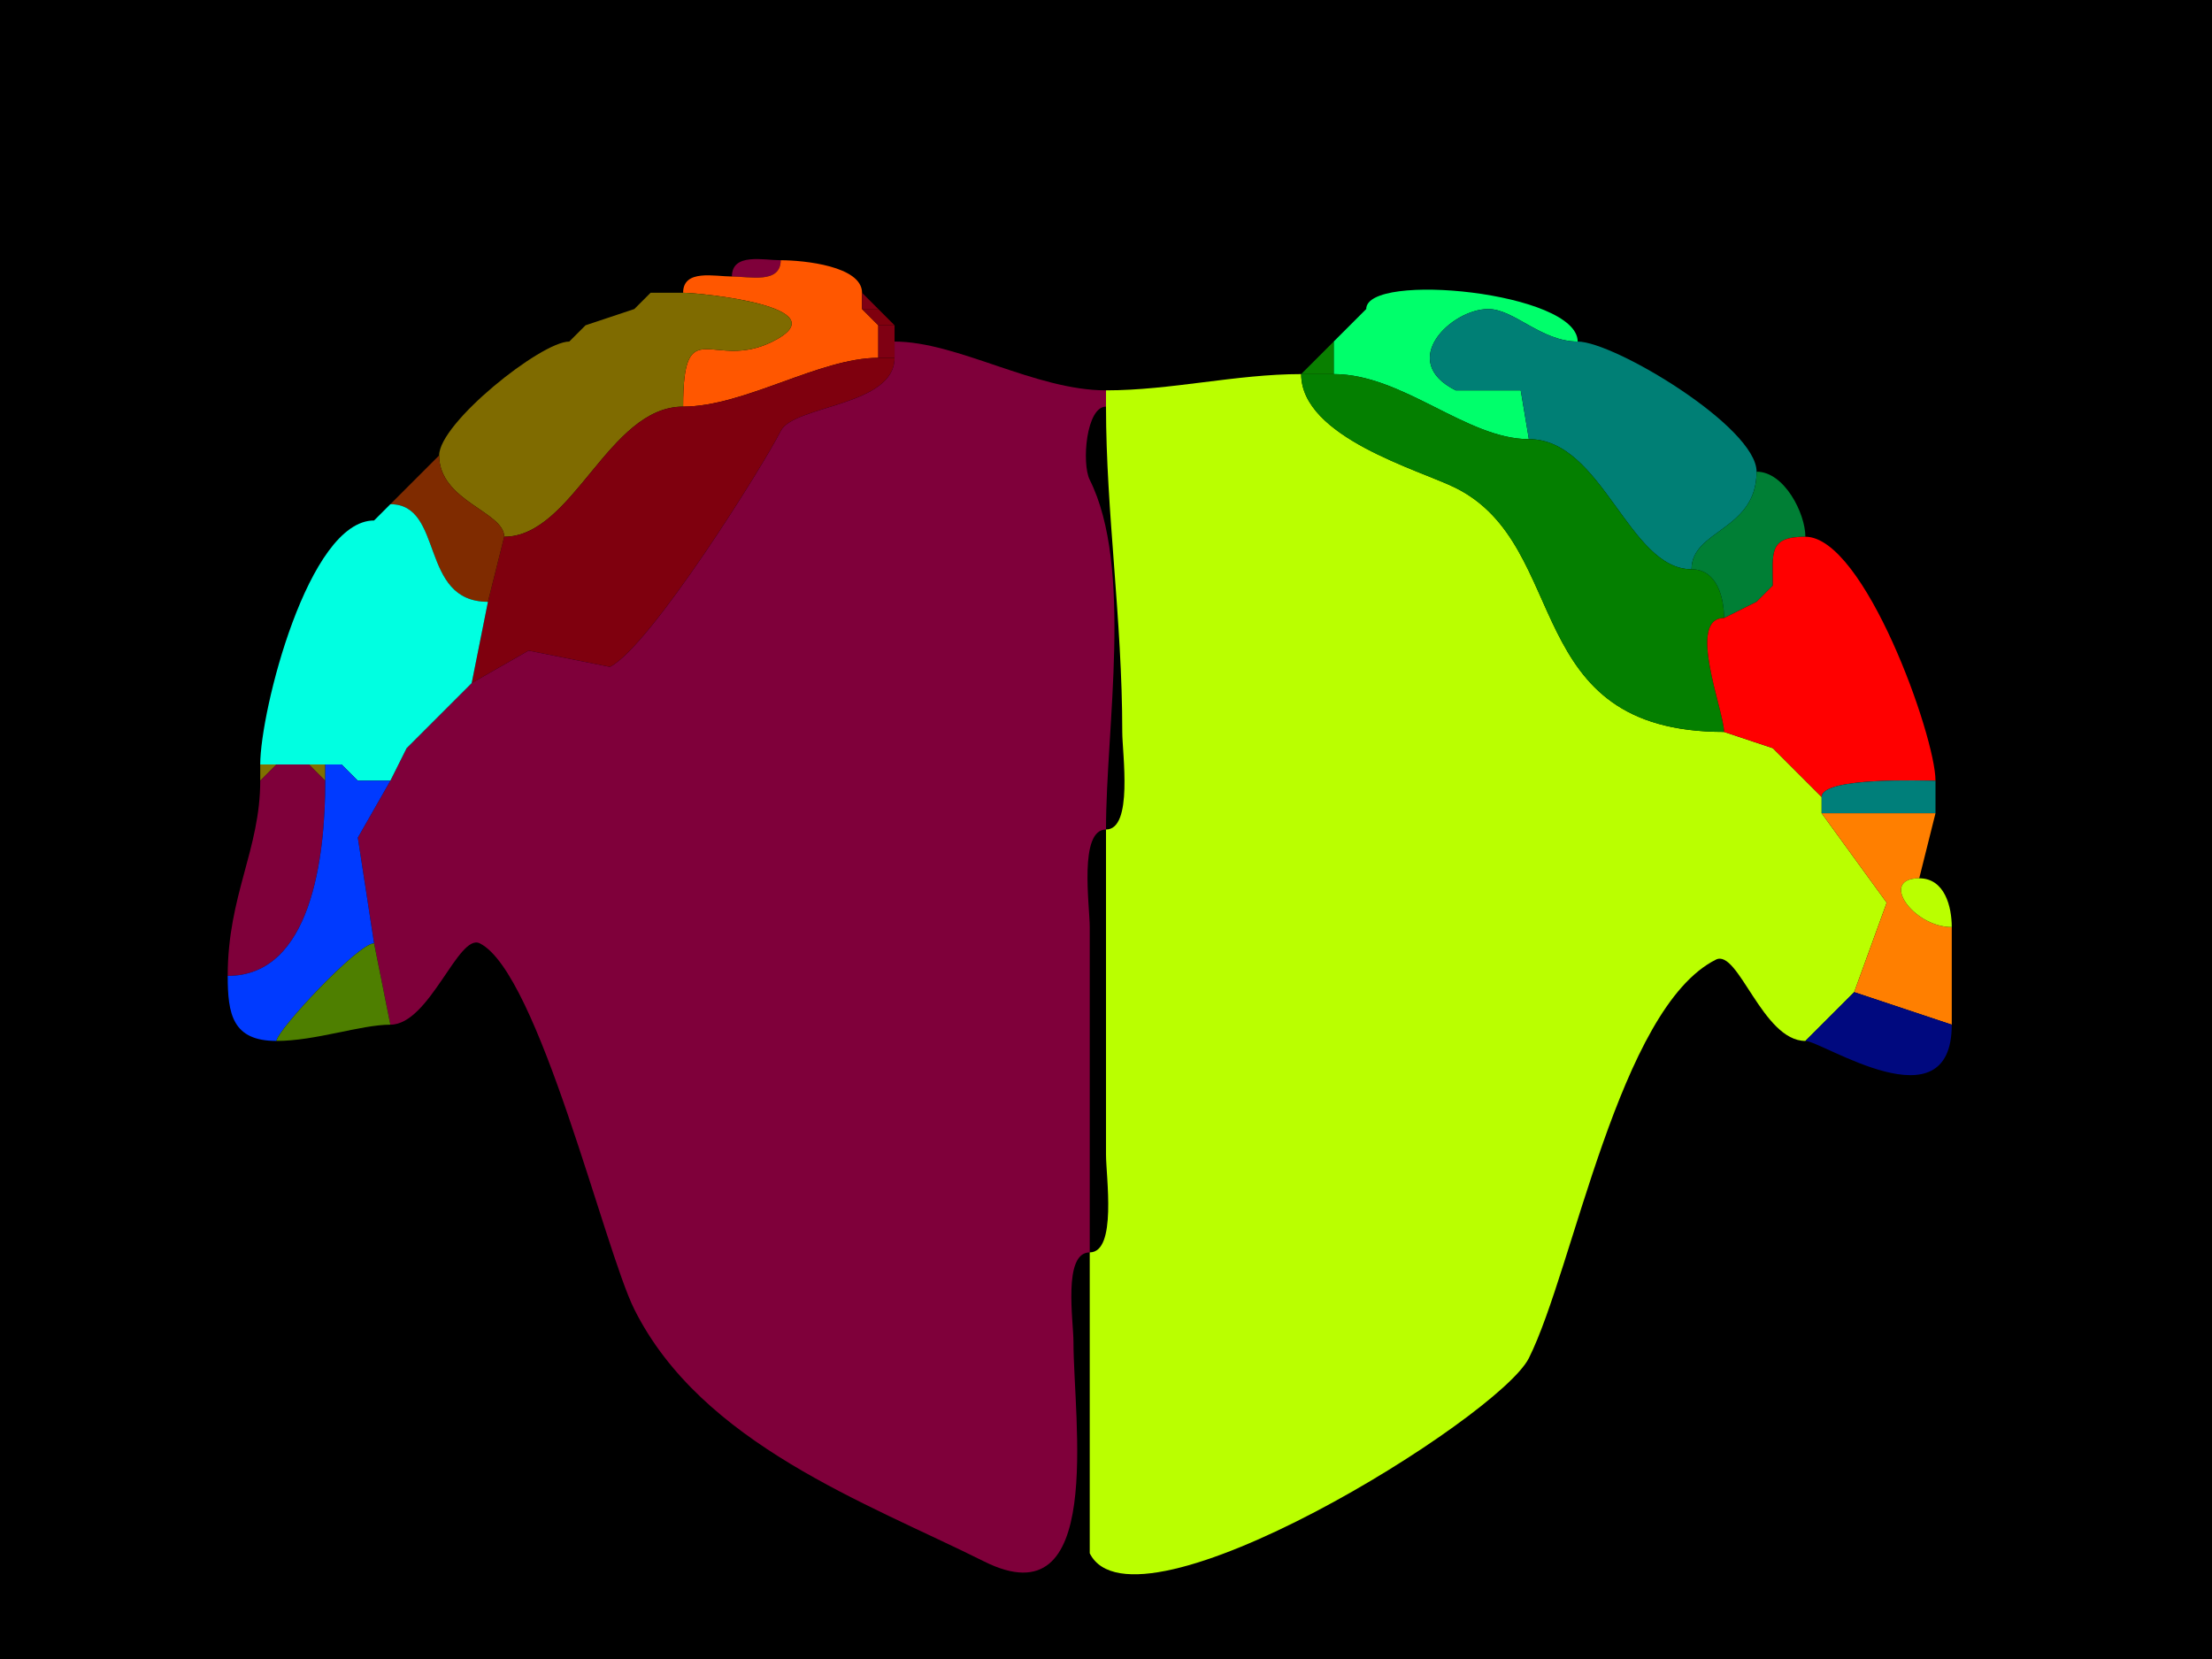 <svg xmlns="http://www.w3.org/2000/svg" xmlns:xlink="http://www.w3.org/1999/xlink" height="102" width="136">
<g>
<rect width="136" height="102" fill="#000000"  stroke-width="0" /> 
<path  fill="#7F003A" stroke-width="0" stroke="#7F003A" d = " M48 16 C46.952,16 45,15.527 45,17 46.048,17 48,17.473 48,16  Z"/>

<path  fill="#FF5700" stroke-width="0" stroke="#FF5700" d = " M54 22 C50.388,22 45.768,25 42,25 42,19.073 43.815,22.842 47.5,21 51.801,18.849 42.992,18 42,18 42,16.527 43.952,17 45,17 46.048,17 48,17.473 48,16 49.424,16 53,16.362 53,18 53,18 53,19 53,19 53,19 54,20 54,20 54,20 54,22 54,22  Z"/>

<path  fill="#7F003A" stroke-width="0" stroke="#7F003A" d = " M40 18 L39,19 C39,19 40,18 40,18  Z"/>

<path  fill="#7F6B00" stroke-width="0" stroke="#7F6B00" d = " M27 28 C27,30.813 31,31.461 31,33 35.239,33 37.4,25 42,25 42,19.073 43.815,22.842 47.5,21 51.801,18.849 42.992,18 42,18 42,18 40,18 40,18 40,18 39,19 39,19 39,19 36,20 36,20 36,20 35,21 35,21 33.266,21 27,26.009 27,28  Z"/>

<path  fill="#7F0013" stroke-width="0" stroke="#7F0013" d = " M53 19 L54,19 C54,19 53,18 53,18 53,18 53,19 53,19  Z"/>

<path  fill="#00FF6B" stroke-width="0" stroke="#00FF6B" d = " M82 23 C86.255,23 90.164,27 94,27 94,27 93.5,24 93.5,24 93.5,24 89.5,24 89.5,24 85.895,22.198 89.238,19 91.5,19 93.095,19 94.755,21 97,21 97,17.95 84,16.688 84,19 84,19 83,20 83,20 83,20 82,21 82,21 82,21 82,23 82,23  Z"/>

<path  fill="#7F000E" stroke-width="0" stroke="#7F000E" d = " M54 20 L55,20 C55,20 54,19 54,19 54,19 53,19 53,19 53,19 54,20 54,20  Z"/>

<path  fill="#097F00" stroke-width="0" stroke="#097F00" d = " M84 19 L83,20 C83,20 84,19 84,19  Z"/>

<path  fill="#007F75" stroke-width="0" stroke="#007F75" d = " M108 29 C108,32.625 104,32.563 104,35 100.127,35 98.527,27 94,27 94,27 93.5,24 93.5,24 93.5,24 89.5,24 89.5,24 85.895,22.198 89.238,19 91.5,19 93.095,19 94.755,21 97,21 99.244,21 108,26.253 108,29  Z"/>

<path  fill="#7F003A" stroke-width="0" stroke="#7F003A" d = " M36 20 L35,21 C35,21 36,20 36,20  Z"/>

<path  fill="#7F0013" stroke-width="0" stroke="#7F0013" d = " M54 22 L55,22 C55,22 55,21 55,21 55,21 55,20 55,20 55,20 54,20 54,20 54,20 54,22 54,22  Z"/>

<path  fill="#097F00" stroke-width="0" stroke="#097F00" d = " M83 20 L82,21 C82,21 83,20 83,20  Z"/>

<path  fill="#7F000E" stroke-width="0" stroke="#7F000E" d = " M30 37 L29,42 C29,42 32.5,40 32.5,40 32.5,40 37.5,41 37.5,41 39.967,39.767 46.952,28.595 48,26.5 48.796,24.907 55,24.986 55,22 55,22 54,22 54,22 50.388,22 45.768,25 42,25 37.4,25 35.239,33 31,33 31,33 30,37 30,37  Z"/>

<path  fill="#7F003A" stroke-width="0" stroke="#7F003A" d = " M24 63 C26.416,63 28.187,57.343 29.5,58 33.119,59.81 37.165,76.83 39,80.5 43.14,88.78 53.305,92.403 60.5,96 67.952,99.726 66,87.314 66,82.5 66,81.222 65.335,77 67,77 67,77 67,57 67,57 67,55.679 66.316,51 68,51 68,44.705 69.68,34.861 67,29.5 66.496,28.492 66.78,25 68,25 68,25 68,24 68,24 63.642,24 58.862,21 55,21 55,21 55,22 55,22 55,24.986 48.796,24.907 48,26.5 46.952,28.595 39.967,39.767 37.5,41 37.5,41 32.5,40 32.5,40 32.5,40 29,42 29,42 29,42 25,46 25,46 25,46 24,48 24,48 24,48 22,51.5 22,51.5 22,51.5 23,58 23,58 23,58 24,63 24,63  Z"/>

<path  fill="#097F00" stroke-width="0" stroke="#097F00" d = " M80 23 L82,23 C82,23 82,21 82,21 82,21 80,23 80,23  Z"/>

<path  fill="#BAFF00" stroke-width="0" stroke="#BAFF00" d = " M111 64 C108.365,64 106.87,58.315 105.5,59 99.535,61.983 96.749,78.001 94,83.5 92.16,87.18 69.772,101.044 67,95.5 L67,77 C68.684,77 68,72.321 68,71 68,71 68,51 68,51 69.684,51 69,46.321 69,45 69,38.063 68,31.469 68,25 68,25 68,24 68,24 72.015,24 75.985,23 80,23 80,26.893 87.294,28.897 89.5,30 96.703,33.602 93.37,45 106,45 106,45 109,46 109,46 109,46 110,47 110,47 110,47 112,49 112,49 112,49 112,50 112,50 112,50 116,55.5 116,55.5 116,55.5 114,61 114,61 114,61 111,64 111,64  Z"/>

<path  fill="#047F00" stroke-width="0" stroke="#047F00" d = " M106 38 C103.678,38 106,43.704 106,45 93.37,45 96.703,33.602 89.5,30 87.294,28.897 80,26.893 80,23 80,23 82,23 82,23 86.255,23 90.164,27 94,27 98.527,27 100.127,35 104,35 105.577,35 106,36.762 106,38  Z"/>

<path  fill="#7F2B00" stroke-width="0" stroke="#7F2B00" d = " M31 33 L30,37 C25.76,37 27.325,31 24,31 24,31 27,28 27,28 27,30.813 31,31.461 31,33  Z"/>

<path  fill="#007F35" stroke-width="0" stroke="#007F35" d = " M108 37 L106,38 C106,36.762 105.577,35 104,35 104,32.563 108,32.625 108,29 109.712,29 111,31.571 111,33 108.707,33 109,33.997 109,36 109,36 108,37 108,37  Z"/>

<path  fill="#7F2B00" stroke-width="0" stroke="#7F2B00" d = " M24 31 L23,32 C23,32 24,31 24,31  Z"/>

<path  fill="#00FFE1" stroke-width="0" stroke="#00FFE1" d = " M22 48 L24,48 C24,48 25,46 25,46 25,46 29,42 29,42 29,42 30,37 30,37 25.76,37 27.325,31 24,31 24,31 23,32 23,32 18.949,32 16,43.728 16,47 16,47 17,47 17,47 17,47 19,47 19,47 19,47 20,47 20,47 20,47 21,47 21,47 21,47 22,48 22,48  Z"/>

<path  fill="#FF0000" stroke-width="0" stroke="#FF0000" d = " M119 48 C118.302,48 112,47.756 112,49 112,49 110,47 110,47 110,47 109,46 109,46 109,46 106,45 106,45 106,43.704 103.678,38 106,38 106,38 108,37 108,37 108,37 109,36 109,36 109,33.997 108.707,33 111,33 114.62,33 119,45.273 119,48  Z"/>

<path  fill="#00137F" stroke-width="0" stroke="#00137F" d = " M109 36 L108,37 C108,37 109,36 109,36  Z"/>

<path  fill="#007F7A" stroke-width="0" stroke="#007F7A" d = " M109 46 L110,47 C110,47 109,46 109,46  Z"/>

<path  fill="#7F7000" stroke-width="0" stroke="#7F7000" d = " M17 47 L16,48 C16,48 16,47 16,47 16,47 17,47 17,47  Z"/>

<path  fill="#7F003A" stroke-width="0" stroke="#7F003A" d = " M20 48 C20,52.739 19.127,60 14,60 14,55.055 16,52.231 16,48 16,48 17,47 17,47 17,47 19,47 19,47 19,47 20,48 20,48  Z"/>

<path  fill="#7F7000" stroke-width="0" stroke="#7F7000" d = " M20 47 L20,48 C20,48 19,47 19,47 19,47 20,47 20,47  Z"/>

<path  fill="#003AFF" stroke-width="0" stroke="#003AFF" d = " M14 60 C14,62.343 14.285,64 17,64 17,63.385 22.002,58 23,58 23,58 22,51.5 22,51.5 22,51.5 24,48 24,48 24,48 22,48 22,48 22,48 21,47 21,47 21,47 20,47 20,47 20,47 20,48 20,48 20,52.739 19.127,60 14,60  Z"/>

<path  fill="#7F7000" stroke-width="0" stroke="#7F7000" d = " M21 47 L22,48 C22,48 21,47 21,47  Z"/>

<path  fill="#007F7A" stroke-width="0" stroke="#007F7A" d = " M112 50 C114.261,50 116.324,50 119,50 119,50 119,48 119,48 118.302,48 112,47.756 112,49 112,49 112,50 112,50  Z"/>

<path  fill="#FF7F00" stroke-width="0" stroke="#FF7F00" d = " M114 61 L120,63 C120,60.553 120,59.72 120,57 117.628,57 115.508,54 118,54 118,54 119,50 119,50 116.324,50 114.261,50 112,50 112,50 116,55.5 116,55.5 116,55.5 114,61 114,61  Z"/>

<path  fill="#BAFF00" stroke-width="0" stroke="#BAFF00" d = " M118 54 C119.577,54 120,55.762 120,57 117.628,57 115.508,54 118,54  Z"/>

<path  fill="#4E7F00" stroke-width="0" stroke="#4E7F00" d = " M24 63 C22.181,63 19.409,64 17,64 17,63.385 22.002,58 23,58 23,58 24,63 24,63  Z"/>

<path  fill="#00097F" stroke-width="0" stroke="#00097F" d = " M120 63 C120,69.343 112.021,64 111,64 111,64 114,61 114,61 114,61 120,63 120,63  Z"/>

</g>
</svg>
